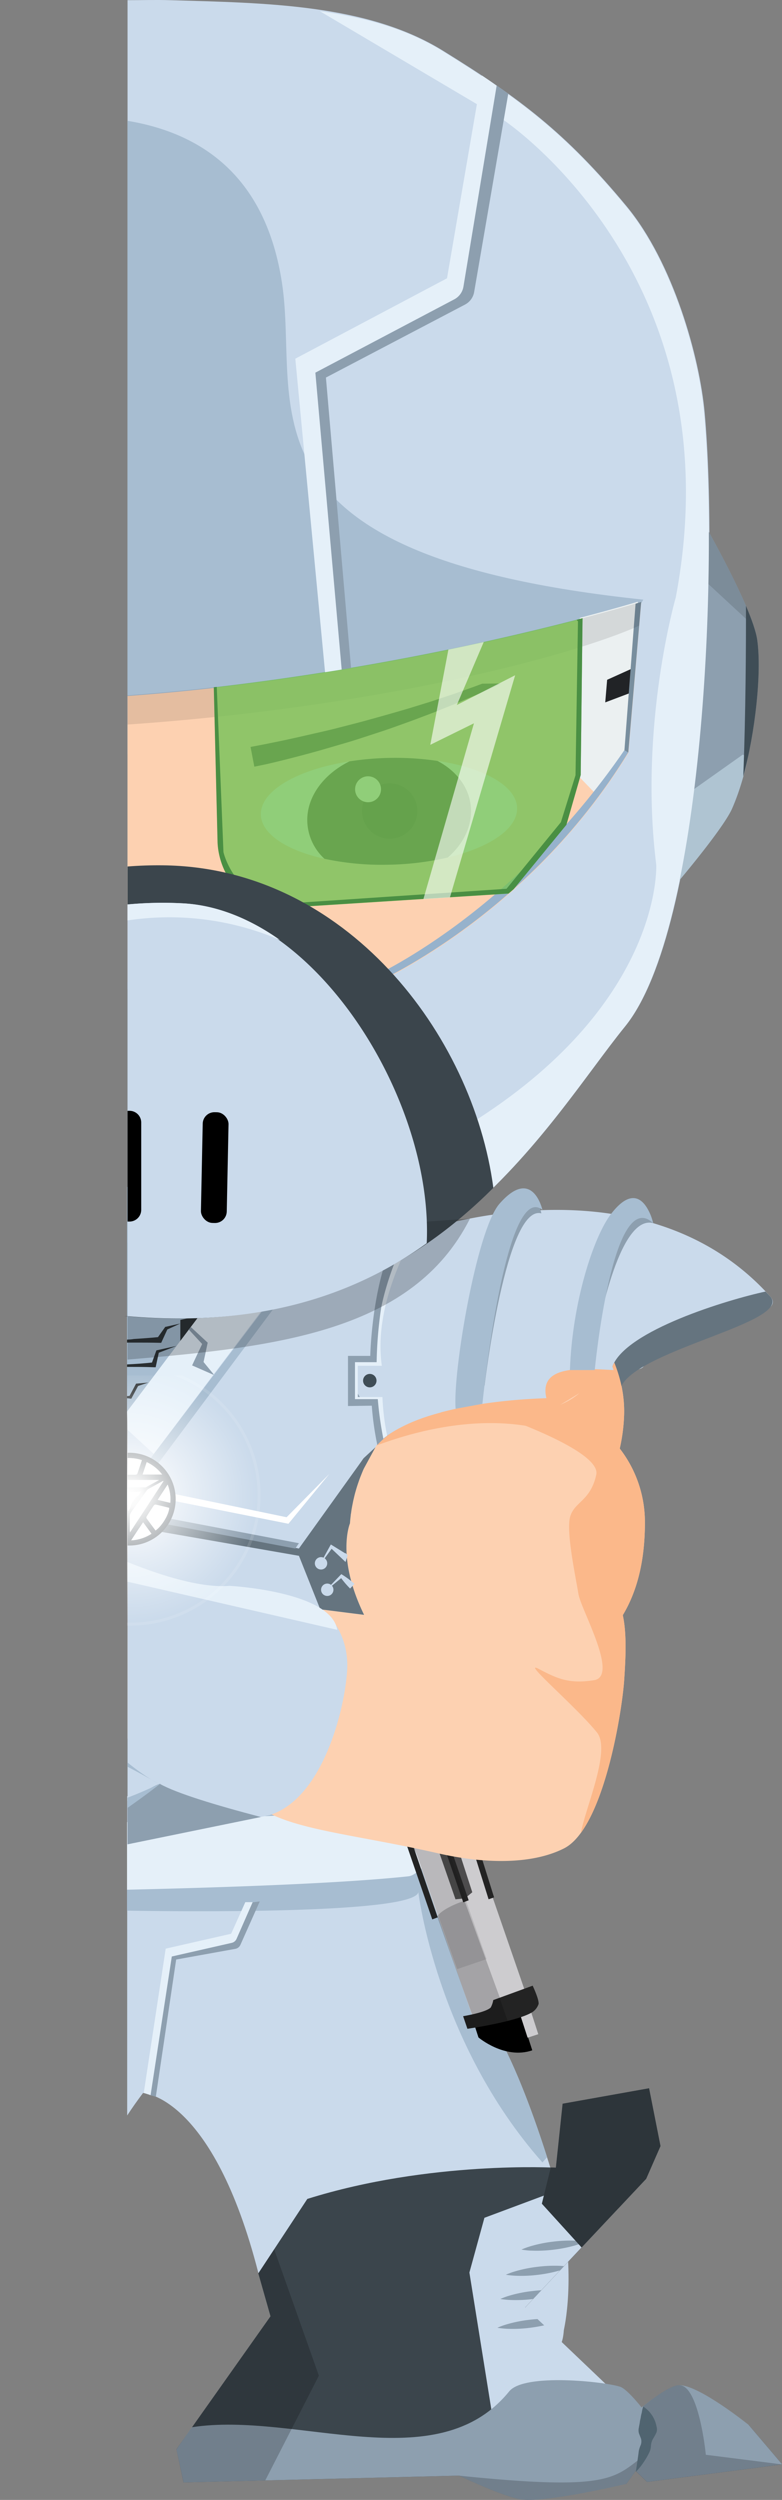 <svg xmlns="http://www.w3.org/2000/svg" viewBox="0 0 262.92 839.63"><rect x="0" y="0" width="262.92" height="839.63" fill="#808080" stroke="none"/><defs><clipPath id="a" transform="translate(-465.29 -87.37)"><path fill="none" d="M508.19 565.46h28.79v42.98h-28.79z"/></clipPath><clipPath id="d" transform="translate(-465.29 -87.37)"><path fill="none" d="M508 549.33h52.25V651H508z"/></clipPath><radialGradient id="b" cx="43.81" cy="502.2" r="43.31" gradientUnits="userSpaceOnUse"><stop offset="0" stop-color="#fff"/><stop offset=".09" stop-color="#fff" stop-opacity=".97"/><stop offset=".48" stop-color="#fff" stop-opacity=".53"/><stop offset=".84" stop-color="#fff" stop-opacity=".15"/><stop offset="1" stop-color="#fff" stop-opacity="0"/></radialGradient><radialGradient id="c" cx="43.81" cy="502.2" r="43.81" gradientUnits="userSpaceOnUse"><stop offset=".21" stop-color="#fff" stop-opacity=".8"/><stop offset=".39" stop-color="#fff" stop-opacity=".63"/><stop offset=".81" stop-color="#fff" stop-opacity=".25"/><stop offset="1" stop-color="#fff" stop-opacity=".1"/></radialGradient></defs><title>ilustra-capa2</title><path d="M236.92 138.63c-1.67-18.53-10.48-50.37-26.31-69.42-20.46-24.64-35.69-36.09-61.64-52.15C123.47 1.29 89.08 1 57.21.06c-4.8-.14-9.65 0-14.33 0v441.95l2.37.19c99.11 8.42 138.67-65.15 164.92-97.45 26.92-33.12 31.4-154.65 26.75-206.12z" fill="#cadaeb"/><path d="M236.5 175.43s16.59 28.8 18.1 39.57c2 14.24-2.43 43.89-8.6 56.88-3.57 7.51-20 26.6-20 26.6z" fill="#8d9faf"/><path d="M711.29 359.25a86 86 0 0 0 5.48-17.64l-1.75-.79-16.53 11.7-4.88 30.64c4.64-5.54 14.94-18.16 17.68-23.91z" transform="translate(-465.29 -87.37)" fill="#afc4d2"/><path d="M235.48 187.41l2.71 8.77 15.21 14.06c-4.17-12.72-16.9-34.82-16.9-34.82z" fill="#7c8c99"/><path d="M94.81 95.05C89.42 59.7 68.36 44.81 42.88 40.58v212.8l31.92 10.81h81.43c38.14-24.48 60.06-62.79 60.06-62.79C75.96 186.63 101.04 135.96 94.81 95.05z" fill="#a7bdd1"/><path d="M210.45 69.31c-20.47-24.68-35.74-36.09-61.65-52.14-12.09-7.54-26.3-11.35-41.26-13.41l61.57 36.41s78.6 51.86 58.1 160.46c0 0-12.46 43-6.57 89.81 0 0 2.33 45.35-60.25 85.52l.26 27.86c22.31-20.36 37.25-44 49.36-58.93 26.91-33.12 31.39-154.66 26.7-206.16-1.63-18.53-10.44-50.37-26.26-69.42z" fill="#e5f0f9"/><path d="M249.9 260.75c4-14.6 6.24-34.77 4.7-45.76-.4-2.86-1.87-7-3.8-11.51.04 13.5-.09 36.55-.9 57.27z" fill="#3f4d56"/><path d="M42.88 233.77v98.52l81.94-1.3s52.35-22.29 86.47-78.13l4.29-50.47s-80.25 24.64-172.7 31.38z" fill="#fdd1b1"/><path d="M188.04 738.3s-13.44-49.87-28-65.54c.6.05-2.12-11.29-21.45-53.29 0 0-45-15.91-95.83-16.2v107.24c1.63-2.48 3.4-5 5.33-7.55 0 0 23.5.76 38.81 60.58 3.58 14 47.73-2.79 98.11 23.33 0 0 3.89 5.09 4.56-4.24-.05 0 4.47-18-1.53-44.33z" fill="#cadaeb"/><path d="M183.94 724.53c-5.08-16-14.25-41.38-23.94-51.77.6.05-2.12-11.29-21.45-53.29 0 0-39.83-14.08-86.84-16l-9 29.53v8.72c15.72.27 96.68 1.31 97.94-6.23 0 0 6 50.45 41.72 90.79z" fill="#a7bdd1"/><path d="M173.85 271.92c-.46 9.91-20.12 18.2-43.92 18.51s-42.72-7.47-42.22-17.38 20.13-18.19 43.93-18.5 42.67 7.47 42.21 17.37z" fill="#fff"/><path d="M596.89 341.91a100.6 100.6 0 0 0-14.09 1.17c-8.28 4.07-14 11.27-14.2 19.27a17.8 17.8 0 0 0 5.78 13.46 91.93 91.93 0 0 0 20.84 2 95.9 95.9 0 0 0 20.62-2.43c4.69-4.05 7.65-9.36 7.81-15.08.2-7.37-4.28-13.71-11.29-17.37a96.8 96.8 0 0 0-15.47-1.02z" transform="translate(-465.29 -87.37)" fill="#3a342d"/><circle cx="596.26" cy="359.75" r="9.29" transform="translate(-277.96 836.04) rotate(-85.14)" fill="#26221e"/><path d="M162.13 229.63c-1.83.7-3.8 1.4-5.86 2.13l-3.79 1.35-4 1.32-4.12 1.36-4.25 1.31c-2.85.9-5.77 1.74-8.69 2.57s-5.84 1.65-8.73 2.44-5.74 1.49-8.49 2.21-5.43 1.34-8 1.91-4.94 1.15-7.16 1.63c-4.44 1-8.15 1.72-10.74 2.24l-4.06.77 1.27 6.63 4.2-.87c2.63-.6 6.37-1.51 10.82-2.68 2.23-.58 4.64-1.23 7.18-1.95s5.2-1.53 8-2.33 5.59-1.72 8.46-2.66 5.79-1.87 8.68-2.92 5.78-2.05 8.6-3.14l4.2-1.59 4.06-1.63 3.93-1.58 3.73-1.6c2.42-1 4.71-2 6.79-3q2.24-1 4.17-2z" fill="#3a342d"/><path d="M508 699.36v22.7c33.74-.77 72.67-2.14 94.66-4.51 1.54-.17 3.43-1.79 4.68-3q-1.65-3.66-3.5-7.68a307.21 307.21 0 0 0-38.3-10z" transform="translate(-465.29 -87.37)" fill="#e5f0f9"/><circle cx="589" cy="352.43" r="4.36" transform="translate(-277.32 822.11) rotate(-85.14)" fill="#fff"/><path d="M214.46 202.09s-7.12 2.19-19.55 5.43l-.83 52.71 6.45 6.65c3.33-4.5 6.56-9.27 9.64-14.32z" fill="#ebf0f1"/><path d="M134.95 610.22c-.63-1.95 2.34-6.42 7.93-8.23 6.13-2 11.57-1.28 11.78 1.83.14 2-3.38 5-9 6.82s-10.08 1.53-10.71-.42z" fill="#959596"/><path d="M178.96 688.63l-4.09-12.59-15.09 4.91 1.09 3.36s8.84 7.5 18.09 4.32z"/><path fill="#cdcccf" d="M174.715 676.16l3.595-1.168 2.672 8.226-3.594 1.168z"/><path d="M624.22 764.87l18.42-6.34-23.16-67a1.46 1.46 0 0 0 0-.23c-.68-1.94-5.35-2.1-10.44-.34s-8.37 5.7-7.7 7.64a1.46 1.46 0 0 0 .1.21z" transform="translate(-465.29 -87.37)" fill="#cdcccf"/><path fill="#4d4c4d" d="M143.15 609.16l1.88-1.38 1.86-.7 2.57-.31 9.33 28.77-1.65 1.37-1.86.78-2.14.22-9.99-28.75z"/><path fill="#232323" d="M144.67 606.72l1.82-.69 11.08 32.21-1.82.69-11.08-32.21zM134.25 612.45l1.83-.69 11.08 32.21-1.83.69-11.08-32.21z"/><path d="M601 697.73l18 51 9.9-3.37-19.24-54.56-.66.2c-5.09 1.73-8.57 5.09-8 6.59a.9.9 0 0 0 0 .14z" transform="translate(-465.29 -87.37)" opacity=".1"/><path d="M612.42 731.47l12.26 34.35 10.56-2.29-13.77-37.73-.65.21c-5.1 1.71-8.8 4.37-8.44 5.35a.42.42 0 0 0 .04.11z" transform="translate(-465.29 -87.37)" opacity=".2"/><path fill="#232323" d="M154.08 605.4l1.85-.65 10.19 32.51-1.85.64-10.19-32.5z"/><path d="M644.38 754.29s2.16 4.53 2 6.13a5.3 5.3 0 0 1-1.92 2.63c-4.71 3.2-22 5.72-22 5.72l-1.46-4.23s7.54-1.21 9.28-2.91a7.63 7.63 0 0 0 .85-2.5z" transform="translate(-465.29 -87.37)" fill="#232323"/><path d="M621 764.54l1.37 4.22s7.21-1.05 13.59-2.66l-2.7-7.76-2.14.79a7.63 7.63 0 0 1-.85 2.5c-1.69 1.7-9.27 2.91-9.27 2.91z" transform="translate(-465.29 -87.37)" opacity=".2"/><path d="M682.12 598.6a40.34 40.34 0 0 0-8.46-24.71 59 59 0 0 0 1.46-11.16c1.17-34.22-42-65.6-81.93-63.34-38.71 2.19-80.34-10.19-80.34 12.72 0 4.05 2.12 9.86 5.81 16.67q-5.25-.16-10.49-.22v142.76q7.76-.76 15.74-1.81c8-1.06 15.9-1.94 23.62-2.74a24.86 24.86 0 0 0-2.25 7.4c-4 27.67 24.14 25.78 67.33 35.67 14.56 3.33 31 4.06 42.33-1.67 13.26-6.7 19.45-45.75 20.19-56.33.58-8.37.85-16-.45-22 4.84-8.06 7.46-18.25 7.44-31.24z" transform="translate(-465.29 -87.37)" fill="#fdd1b1"/><path fill="#212326" d="M212.55 224.52l-8.42 3.8-.64 7.59 8.36-3.16.7-8.23z"/><path d="M117.01 489.63s29.78-15.51 59.74-10.76l30.71-18.67s-62.52-88.93-90.45 29.43z" fill="#fbb88a"/><path d="M673.66 573.89a59 59 0 0 0 1.46-11.16c.33-9.81-3-19.38-8.81-28 1.3 9.85-.14 31.26-38.81 26.17 0 0 40.19 13 38.26 21.79s-7.25 9-8.75 14 1.91 20.69 2.75 26 13.73 27.67 5.25 29-12.4-.56-18.59-3.79 12.68 12.78 19.58 21.35c4.79 5.94-3.84 25.12-5.41 33.73 9.4-12.89 13.92-42.19 14.55-51.13.58-8.37.85-16-.45-22 4.84-8.08 7.45-18.27 7.43-31.26a40.34 40.34 0 0 0-8.46-24.7zM673.66 573.89a59 59 0 0 0 1.46-11.16c.33-9.81-3-19.38-8.81-28 1.3 9.85-.14 31.26-38.81 26.17 0 0 40.19 13 38.26 21.79s-7.25 9-8.75 14 1.91 20.69 2.75 26 13.73 27.67 5.25 29-12.4-.56-18.59-3.79 12.68 12.78 19.58 21.35c4.79 5.94-3.84 25.12-5.41 33.73 9.4-12.89 13.92-42.19 14.55-51.13.58-8.37.85-16-.45-22 4.84-8.08 7.45-18.27 7.43-31.26a40.34 40.34 0 0 0-8.46-24.7z" transform="translate(-465.29 -87.37)" fill="#fbb88a"/><path d="M124.85 328.28l-82 1.53v2.28l81.94-1.3s52.35-22.29 86.47-78.13l-1.35-.68c-38.32 55.77-85.06 76.3-85.06 76.3z" fill="#96b2cc"/><path d="M148.66 434.17l31-16.5-44.88-10.04-91.9 5.21v206.61l47.78-9.82c17.93-5.67 25.25-35.53 26.05-48.54.84-13.59-8.19-20.48-8.19-20.48l13.89 1.76c-9.5-19.5-4.75-30.74-4.75-30.74 1-14.5 7.88-26.37 14.5-33 5-5 36-14.5 36-14.5-2-1.5-24-3.5-24-3.5l30-16c-12.5 2.54-25.5-10.46-25.5-10.46z" fill="#cadaeb"/><path d="M53.71 599.12c-3.22 1.12-7.3 4.28-10.84 5.74v14.58l44.84-9.17c-15.06-3.94-28.32-7.95-34-11.15z" fill="#8d9faf"/><path d="M215.58 202.19l-1.89.57-3.75 49.23 1.31.75v-.07z" fill="#788e9e"/><path d="M620.08 497.3c23.67-5.12 72.26-10 104.14 25.48 7.73 8.6-37.11 8.95-42.36 23.19-2.05 5.57-36.91-6-32.86 11-39.55 1.35-54.64 12.52-54.64 12.52l-17.14-27.43 6.5-42.56 22.43 1.53a122.73 122.73 0 0 1 13.93-3.73z" transform="translate(-465.29 -87.37)" fill="#cadaeb"/><path d="M182.01 407.53s-2.62-14.45-13-.93c-6 7.79-11.19 53.64-10.14 65.57l4.07-6.89s7.2-60.91 19.07-57.75z" fill="#8d9faf"/><path d="M205.9 459c4.38-12.16 38.91-22.51 51.49-25.22.52.54 1 1.07 1.54 1.63 7.73 8.6-43.65 17.62-50 30.08-.83 1.63-.61-.32-.86-2.32z" fill="#65747f"/><path d="M182.37 406.36s-3.31-14.84-14.49-2c-7.67 8.85-15.74 56.87-14.69 68.8l9-1.66s7.59-75.2 20.18-65.14z" fill="#a7bdd1"/><path d="M219.6 410.81s-2.62-14.45-13-.93c-6 7.79-13.1 25.41-12.06 37.33l6.06 1.63s7.11-41.21 19-38.03z" fill="#8d9faf"/><path d="M219.6 410.81s-3.73-16.64-14.13-3.12c-6 7.79-13.09 29.94-13.85 52.47h8.34s5.94-62.2 19.64-49.35z" fill="#a7bdd1"/><path d="M42.88 243.35c83.15-5.73 148.41-22.64 172-33.19l.68-8s-80.25 24.64-172.7 31.38v9.79z" opacity=".1"/><path d="M537.21 318.4l1.26 51.69s-.22 20.32 22.21 22.22l75.61-4.8L638 386l17.72-21.61 4.81-16.72.62-52.67a912.28 912.28 0 0 1-123.95 23.23v.17z" transform="translate(-465.29 -87.37)" fill="#74c158" opacity=".8"/><path d="M193.85 208.19l.47.48-.82 51.7-4.92 15.78-18.28 22.36-76.5 5.12c-15.39-2.81-18.67-17.41-18.67-17.41l-2.25-55.52-1 .11v.17l1.26 51.69s-.22 20.32 22.21 22.22l75.61-4.8 1.75-1.46 17.72-21.61 4.81-16.72.62-52.67z" fill="#438a40" opacity=".9"/><path d="M150.76 218.16l-6.09 32 14.68-7.23-17 59.06 8.92-.57 21.93-74.63-19.61 10 9.05-21.16q-5.7 1.25-11.88 2.53z" fill="#fff" opacity=".6"/><path d="M631.13 115.29l-12 67.44-51 26.83 9.42 103.08 5.77-.91-8.45-97.55 46.76-24.51a5.89 5.89 0 0 0 3.08-4.24l11.47-66.62c-1.66-1.15-3.33-2.36-5.05-3.52z" transform="translate(-465.29 -87.37)" fill="#8d9faf"/><path fill="#f5fbfe" d="M42.88 399.72v100.26l50.5-66.94-50.5-33.32z"/><path d="M627.29 112.71l-11.71 68.13-51 27 10 105.31 5.59-.9-8.85-99.72 46.72-24.63a5.91 5.91 0 0 0 3.07-4.28l11.16-67.48c-1.6-1.14-3.27-2.29-4.98-3.43z" transform="translate(-465.29 -87.37)" fill="#e5f0f9"/><path fill="#65747f" d="M42.88 512.54l.03-.01 57.58 10.01 21.73-29.06-3.41-82.82-75.93 3.99v97.89z"/><path fill="#cadaeb" d="M42.88 412.8v96.46l.07-.02 57.54 10.86 21.73-30.27 2.11-77.65-81.45.62z"/><path fill="#a7bdd1" d="M42.71 398.6v75.52l38.04-50.42-38.04-25.1z"/><path fill="#282d30" d="M60.63 450.38v-7.07l6.39-1.37-6.39 8.44zM42.71 449.93v1h2.32c2.87 0 5.75 0 8.62.07h.55l.22-.48 1.84-4 4.37-2-4.92 1.11h-.13l-.14.19-2.33 3.28c-2.71.26-5.42.45-8.13.62-.75.14-1.51.18-2.27.21zM59.37 452.04l-6.55 1.45-.23.05-.11.29-1.38 3.8c-2.79.3-5.59.49-8.38.63v.83c3 0 6 0 9 .12h.62l.13-.62.92-4.26 6-2.3zM50.1 464.33l-4.13.37h-.21l-.13.24-2.07 3.88-.85.09v.72c.39 0 .78.07 1.17.13h.28l.16-.31 2.1-3.94 3.67-1.23z"/><path d="M582.95 599c.06-.87.14-1.73.25-2.58 0-.35.1-.68.14-1 .07-.49.13-1 .22-1.47s.16-.88.25-1.32.14-.73.22-1.1.23-1 .35-1.51c.07-.27.13-.55.2-.82.15-.56.31-1.11.47-1.66l.17-.57c.19-.6.38-1.19.59-1.78l.12-.35q.34-1 .71-1.88l.06-.16q.4-1 .82-2l4-7.35-4 3.7-21.74 32.72 8.75 21.95.64 1.6-1.46-4.69a6.28 6.28 0 0 0 .52.63c-.25-.9-.42-1.38-.42-1.38l13.89 1.76c-9.5-19.45-4.75-30.74-4.75-30.74z" transform="translate(-465.29 -87.37)" fill="#65747f"/><path fill="#e5f0f9" d="M42.88 480.23l8.8 8.08 41.7-55.27-20.11.57-30.56 40.51.17 6.11z"/><path fill="#8d9faf" d="M64.21 445.75l5.31 4.92.31.29-.12.55-1.46 6.82-.56-1.79 4.15 5.06-.1.13-5.99-2.63-1.16-.5.6-1.3 2.97-6.31.2.84-4.92-5.31.77-.77z"/><path fill="#a7bdd1" d="M95.39 430.83l2.05 1.36-54.73 73.36v-5.34l52.68-69.38z"/><path fill="#8d9faf" d="M42.88 509.46l56.39 10.64 1.23-1.79-57.53-10.96-.09-.89v3z"/><path d="M592.15 572.67a31.66 31.66 0 0 1 10-7.14c-3-46.63 11.4-54.53 11.4-54.53l-13.18-11.23c-10 14.1-10.59 43-10.59 43h-7.49v16.83l8-.11a98.29 98.29 0 0 0 1.86 13.18z" transform="translate(-465.29 -87.37)" fill="#8d9faf"/><path d="M148.25 474.39l7.52-55.59-5.07-5-15.49 2.83-1.42 7.25-5.08 13.92-1.5 16.83.58 3.33h-8.08v9.2l1.49 2.39h6.51l1.81 13.08c1.19-.82 6.88-5.19 18.73-8.24z" fill="#cadaeb"/><path d="M594.18 570.59c.39-.34.82-.69 1.28-1a80.13 80.13 0 0 1-1.59-13h-8.28v-10.5h8.08c-3.63-25.57 15.49-54.34 27.41-69.42-22.56 20.59-27.64 50-27.64 50a137.77 137.77 0 0 0-1.52 18.21h-7.28v12.41h7.67a117.13 117.13 0 0 0 1.87 13.3z" transform="translate(-465.29 -87.37)" fill="#e5f0f9"/><path d="M54.8 290.63q-6.1-.07-11.91.4v151h-1.05l1.53.12c57.94 4.92 96-16.71 122.5-43.2-6.85-51.63-49.79-107.66-111.07-108.32z" fill="#3b454c"/><path d="M42.88 456.63c50.89-4.21 95.9-9.63 115-47.08 0-.09.07-.18.11-.27l-115.11 8.07v39.28z" fill="#1a1e21" opacity=".25"/><path d="M526.61 390.76a126.5 126.5 0 0 0-18.44.38v138.32h.48c43.65 3.71 75.61-7 100.11-24.53 2.29-48.48-37.68-112-82.15-114.17z" transform="translate(-465.29 -87.37)" fill="#cadaeb"/><rect x="533.17" y="460.9" width="8.68" height="37.2" rx="3.93" ry="3.93" transform="translate(-455.41 -98.22) rotate(1.17)"/><path d="M508.17 391.15v5.36a94.51 94.51 0 0 1 51.25 6.57c-10.22-7.23-21.37-11.76-32.81-12.32a126.45 126.45 0 0 0-18.44.39z" transform="translate(-465.29 -87.37)" fill="#e5f0f9"/><path d="M508.84 460.45h-.67v37.2h.67a3.94 3.94 0 0 0 3.93-3.93v-29.34a3.94 3.94 0 0 0-3.93-3.93z" transform="translate(-465.29 -87.37)"/><path d="M671.19 546.37l1.72 4.84c-3 1.08.3 4 1.13 2.37.08-.15.16-.3.25-.45a46.28 46.28 0 0 0-2.47-8.14 9.78 9.78 0 0 0-.63 1.38z" transform="translate(-465.29 -87.37)" fill="#fbb88a"/><circle cx="124.33" cy="463.71" r="2.26" fill="#3f4d56"/><path d="M77.2 532.63c-9.57.78-22.84-3.37-34.33-8v6.6l70.52 16.18c-2.05-12.97-36.19-14.78-36.19-14.78z" fill="#e5f0f9"/><path fill="#fff" d="M110.74 495.03l-13.77 16.75-46.3-9.23-1.3-11.55 3.01 9.48 43.98 9.11 14.38-14.56z"/><g clip-path="url(#a)"><path d="M520.28 584.85L509 602.07a5.91 5.91 0 0 1-.08-.62v-4.9a2.19 2.19 0 0 1 .37-1.15c1.73-2.45 3.49-4.88 5.25-7.3a2.09 2.09 0 0 1 .6-.61c1.65-.93 3.31-1.83 5-2.75z" transform="translate(-465.29 -87.37)" fill="#fff"/><path d="M508.53 606.46A15.58 15.58 0 1 1 524.35 591a15.61 15.61 0 0 1-15.82 15.46zm-.69-4.46h.16v-5.9a1.52 1.52 0 0 0-.34-.77q-2.55-3.56-5.12-7.11a1.59 1.59 0 0 0-.4-.48c-1.77-1-3.55-2-5.32-3l-.11.13zm12.43-17.16l-.13-.11c-1.66.91-3.32 1.82-5 2.75a2.09 2.09 0 0 0-.6.61c-1.76 2.43-3.52 4.85-5.25 7.3a2.19 2.19 0 0 0-.37 1.15v4.9a5.91 5.91 0 0 0 .08.62zm-25.47 8.4a13.75 13.75 0 0 0 4.77 8.2c1-1.36 1.91-2.63 2.81-3.93a.77.77 0 0 0 0-.68q-1.36-2.17-2.79-4.3a.84.84 0 0 0-.67-.34c-1.37.32-2.71.69-4.11 1.06zm23.87-8.76H498.3c1.48.83 2.79 1.57 4.1 2.28a1.83 1.83 0 0 0 .83.17h10.51a1.23 1.23 0 0 0 .54 0c1.43-.8 2.84-1.58 4.4-2.44zm-13.08-1.81h5.33a.67.67 0 0 0 .51-.32c.53-1.5 1-3 1.55-4.57a14.3 14.3 0 0 0-9 .08zm16.58 11.13c-1.52-.37-3-.74-4.48-1.07a.74.74 0 0 0-.63.24q-1.27 1.86-2.45 3.77a.68.68 0 0 0 0 .61c1 1.37 2 2.72 3 4.07 2.08-1.42 4.39-5.27 4.58-7.62zm-13.66 1a6.91 6.91 0 0 0 .53-1 6.47 6.47 0 0 1 1.24-2.61c.38-.4.6-1.18 1-1.27.95-.2.87-1 1.33-1.61a23.44 23.44 0 0 1-8.24-.25 4 4 0 0 0 .15.5 5.26 5.26 0 0 0 1.27 1.51 15.38 15.38 0 0 1 2.1 2.79l-.52.25zm.88 9.92a13.71 13.71 0 0 0 6.77-2.2l-2.82-3.86zm-8.39-2.23a14 14 0 0 0 6.49 2.19l-3.83-5.89zm12.24-19.88h6.56a14 14 0 0 0-5.18-4.17zm-10.87-4.1a13.87 13.87 0 0 0-4.94 4.11h6.31zm19.28 7.49l-3.33 5.11 4.21 1a13.24 13.24 0 0 0-.88-6.11zm-26.09.39h-.33l-.78 5.18 3.82-1z" transform="translate(-465.29 -87.37)" fill="#3b454c"/><path d="M507.84 602l-11.16-17.16.11-.13c1.78 1 3.55 2 5.32 3a1.59 1.59 0 0 1 .4.48q2.57 3.55 5.12 7.11a1.52 1.52 0 0 1 .34.77v5.9zM494.81 593.25c1.4-.37 2.74-.74 4.09-1.05a.84.84 0 0 1 .67.34q1.44 2.13 2.79 4.3a.77.77 0 0 1 0 .68c-.89 1.3-1.83 2.57-2.81 3.93a13.75 13.75 0 0 1-4.74-8.2zM518.68 584.49c-1.56.86-3 1.64-4.4 2.4a1.23 1.23 0 0 1-.54 0h-10.51a1.83 1.83 0 0 1-.83-.17c-1.32-.71-2.62-1.45-4.1-2.28h20.38zM505.6 582.67l-1.6-4.82a14.3 14.3 0 0 1 9-.08c-.53 1.56-1 3.07-1.55 4.57a.67.67 0 0 1-.51.32c-1.76.02-3.52.01-5.34.01zM522.19 593.8c-.17 2.35-2.5 6.17-4.61 7.61-1-1.35-2-2.7-3-4.07a.68.68 0 0 1 0-.61q1.19-1.91 2.45-3.77a.74.74 0 0 1 .63-.24c1.53.34 3.01.71 4.53 1.08zM508.53 594.79l-1.14-1.67.52-.25a15.38 15.38 0 0 0-2.1-2.79 5.26 5.26 0 0 1-1.27-1.51 4 4 0 0 1-.15-.5 23.44 23.44 0 0 0 8.24.25c-.45.58-.38 1.41-1.33 1.61-.4.08-.62.87-1 1.27a6.47 6.47 0 0 0-1.24 2.61 6.91 6.91 0 0 1-.53.98zM509.41 604.7l4-6.06 2.82 3.86a13.71 13.71 0 0 1-6.82 2.2zM501 602.49l2.66-3.69 3.83 5.89a14 14 0 0 1-6.49-2.2zM513.24 582.62l1.38-4.17a14 14 0 0 1 5.18 4.17h-6.56zM502.37 578.52l1.37 4.11h-6.31a13.87 13.87 0 0 1 4.94-4.11zM521.65 586a13.24 13.24 0 0 1 .87 6.12l-4.21-1z" transform="translate(-465.29 -87.37)" fill="#fff"/><path d="M30.28 498.97l2.71 4.18-3.82 1 .78-5.18h.33z" fill="#fff"/></g><circle cx="43.81" cy="502.2" r="43.31" stroke-miterlimit="10" fill="url(#b)" stroke="url(#c)" clip-path="url(#d)"/><path d="M90.66 609.63" fill="#2d353a"/><path d="M50.88 597.71c.83.51 1.65 1 2.46 1.41 0 0-.88-.49-2.46-1.41z" fill="#a7bdd1"/><path d="M508.17 680.76c3.43 1.78 6.18 3.3 8 4.32a75.75 75.75 0 0 1-8-5.75v1.43z" transform="translate(-465.29 -87.37)" fill="#a7bdd1"/><path d="M42.88 607.2c6.85-4.79 11.17-8.24 11.17-8.24-3.83 1.83-7.56 3.43-11.17 4.82v3.41z" fill="#a7bdd1"/><path d="M550.24 726.29l-5.87 12.54-22 5-6.83 47.17 2.14.59 6.84-46.08 20-3.61a2.33 2.33 0 0 0 1.61-1.35l6.49-14.55z" transform="translate(-465.29 -87.37)" fill="#8d9faf"/><path d="M547.74 726.3L543 736.85l-22 5-7.38 48.47 2.3.73 7.13-46.56 20.18-4.59a2.34 2.34 0 0 0 1.61-1.37l5.39-12.29h-2.5z" transform="translate(-465.29 -87.37)" fill="#e5f0f9"/><path d="M103.33 738.54l-16.48 25 4.1 14.42-31.62 44.67 2.38 11.13 92.61-2.29 21.3 8.07 35-5.31 3.09-4.34 3.86 3.7 45.41-5.89-11.27-13.26-44.3 3.07-30.79-42.57 40.61-43.15 4.82-11-3.84-19.41-29 5.2-2.27 21.48s-42.44-2.43-83.61 10.48zM103.33 738.54l-16.48 25 4.1 14.42-31.62 44.67 2.38 11.13 92.61-2.29 21.3 8.07 35-5.31 3.09-4.34 3.86 3.7 45.41-5.89-11.27-13.26-44.3 3.07-30.79-42.57 40.61-43.15 4.82-11-3.84-19.41-29 5.2-2.27 21.48s-42.44-2.43-83.61 10.48z" fill="#3b454c"/><path fill="#cadaeb" d="M176.6 774.94l31.31-33.27-.41-6.22-17.86-.56-26.77 9.99-5.05 18.39 7.6 47.37 46.88-1.69-35.7-34.01z"/><path d="M215.71 808.57s-4.82-6.14-7.19-6.94c-5-1.68-32.24-4.69-37.31 1.54-24.41 30-71.43 6.6-106.69 12.05l-5.19 7.41 2.38 11.13 92.61-2.29s15.64 7.47 21.3 8.07c8.79.93 35-5.31 35-5.31l3.09-4.34 3.86 3.7 45.41-5.89-11.27-13.26s-16.64-13.41-23.37-13.35c-3.68.03-12.63 7.48-12.63 7.48z" fill="#8d9faf"/><path opacity=".2" d="M86.85 763.54l4.11 14.42-31.63 44.63 2.36 11.17 27.5-.68 18.02-35.18-15.03-42.44-5.33 8.08z"/><path d="M640.63 842.92s.32-.16.89-.38 1.38-.52 2.36-.8a44.82 44.82 0 0 1 7.3-1.47 46.19 46.19 0 0 1 7.45-.34c1 0 1.89.12 2.5.2s1 .15 1 .15-.32.16-.89.38-1.38.51-2.36.8a46 46 0 0 1-7.3 1.48 45 45 0 0 1-7.45.34c-1 0-1.89-.12-2.5-.2s-1-.16-1-.16zM646 866.26c-1 .06-1.94.15-2.92.27a44.82 44.82 0 0 0-7.3 1.47c-1 .28-1.8.58-2.36.8s-.89.38-.89.38.35.08 1 .15 1.47.17 2.5.2a45 45 0 0 0 7.45-.34c1.65-.21 3.3-.49 4.77-.82zM645.93 848.72a44.82 44.82 0 0 0-7.3 1.47c-1 .28-1.8.58-2.36.8s-.89.38-.89.38.35.08 1 .15 1.47.17 2.5.2a45 45 0 0 0 7.45-.34 46 46 0 0 0 7.29-1.48l1.34-1.43c-.45 0-1-.08-1.53-.09a46.2 46.2 0 0 0-7.5.34zM636.79 858.33c-1 .28-1.8.58-2.36.8s-.89.38-.89.38.35.08 1 .15 1.47.17 2.5.2a45 45 0 0 0 7.45-.34h.07l2.76-2.94c-1 .06-2.12.16-3.19.29a44.82 44.82 0 0 0-7.34 1.46z" transform="translate(-465.29 -87.37)" fill="#8d9faf"/><path d="M693.61 888.46c-3.16 0-10.25 5.59-12.12 7.1a104.18 104.18 0 0 0 2.27 15.22c-12.2 8.28-9.8 13.66-64.17 8.07 0 0 15.64 7.47 21.3 8.07 8.79.93 35-5.31 35-5.31l3.09-4.34 3.86 3.7 45.41-5.89-25.65-3.24s-2.26-23.44-8.99-23.38z" transform="translate(-465.29 -87.37)" opacity=".2"/><path d="M679.08 917.55l.51-3.53c.14-1 .33-2.25.48-3.52a9.35 9.35 0 0 1 .65-1.94 3.56 3.56 0 0 0 .12-2c-.21-.67-.52-1.33-.75-2a4 4 0 0 1 0-1.88c.09-.61.25-1.22.31-1.78s.26-1.13.32-1.63.19-1 .3-1.43.14-.81.23-1.14a8.61 8.61 0 0 1 .3-1.05 9 9 0 0 1 1 .74 13 13 0 0 1 1 .93 16.13 16.13 0 0 1 1 1.32 9 9 0 0 1 .87 1.66 9.12 9.12 0 0 1 .58 1.94 3.4 3.4 0 0 1 0 2.12 19.59 19.59 0 0 1-1.19 2.18 5.41 5.41 0 0 0-.65 2.13 6.64 6.64 0 0 1-.41 2.06 24.49 24.49 0 0 1-2 3.53 19.83 19.83 0 0 1-2.67 3.29z" transform="translate(-465.29 -87.37)" fill="#506470"/><path d="M189.16 706.56l-2.27 21.48-1.71-.07-3 12.18 13.37 14.7 21.7-23.06 4.82-11-3.84-19.41z" fill="#2d353a"/><path fill="#cadaeb" d="M107.04 526.31l3.96-7.15.24-.42.49.3 4.68 2.89-1.4.1 1.18-.39.71.71-.38 1.18-.35 1.09-1.05-1-4-3.79.72-.13-4.8 6.61z"/><circle cx="573.25" cy="612.49" r="2.08" transform="translate(-651.72 880.99) rotate(-72)" fill="#cadaeb"/><path d="M574.13 622.23l5.66-5.9.25-.26.43.26a31.4 31.4 0 0 1 4 3l-1.47 1.58a31.42 31.42 0 0 1-3.26-3.84h.68z" transform="translate(-465.29 -87.37)" fill="#cadaeb"/><circle cx="575.32" cy="621.31" r="2.08" transform="translate(-723.93 680.68) rotate(-57.18)" fill="#cadaeb"/></svg>